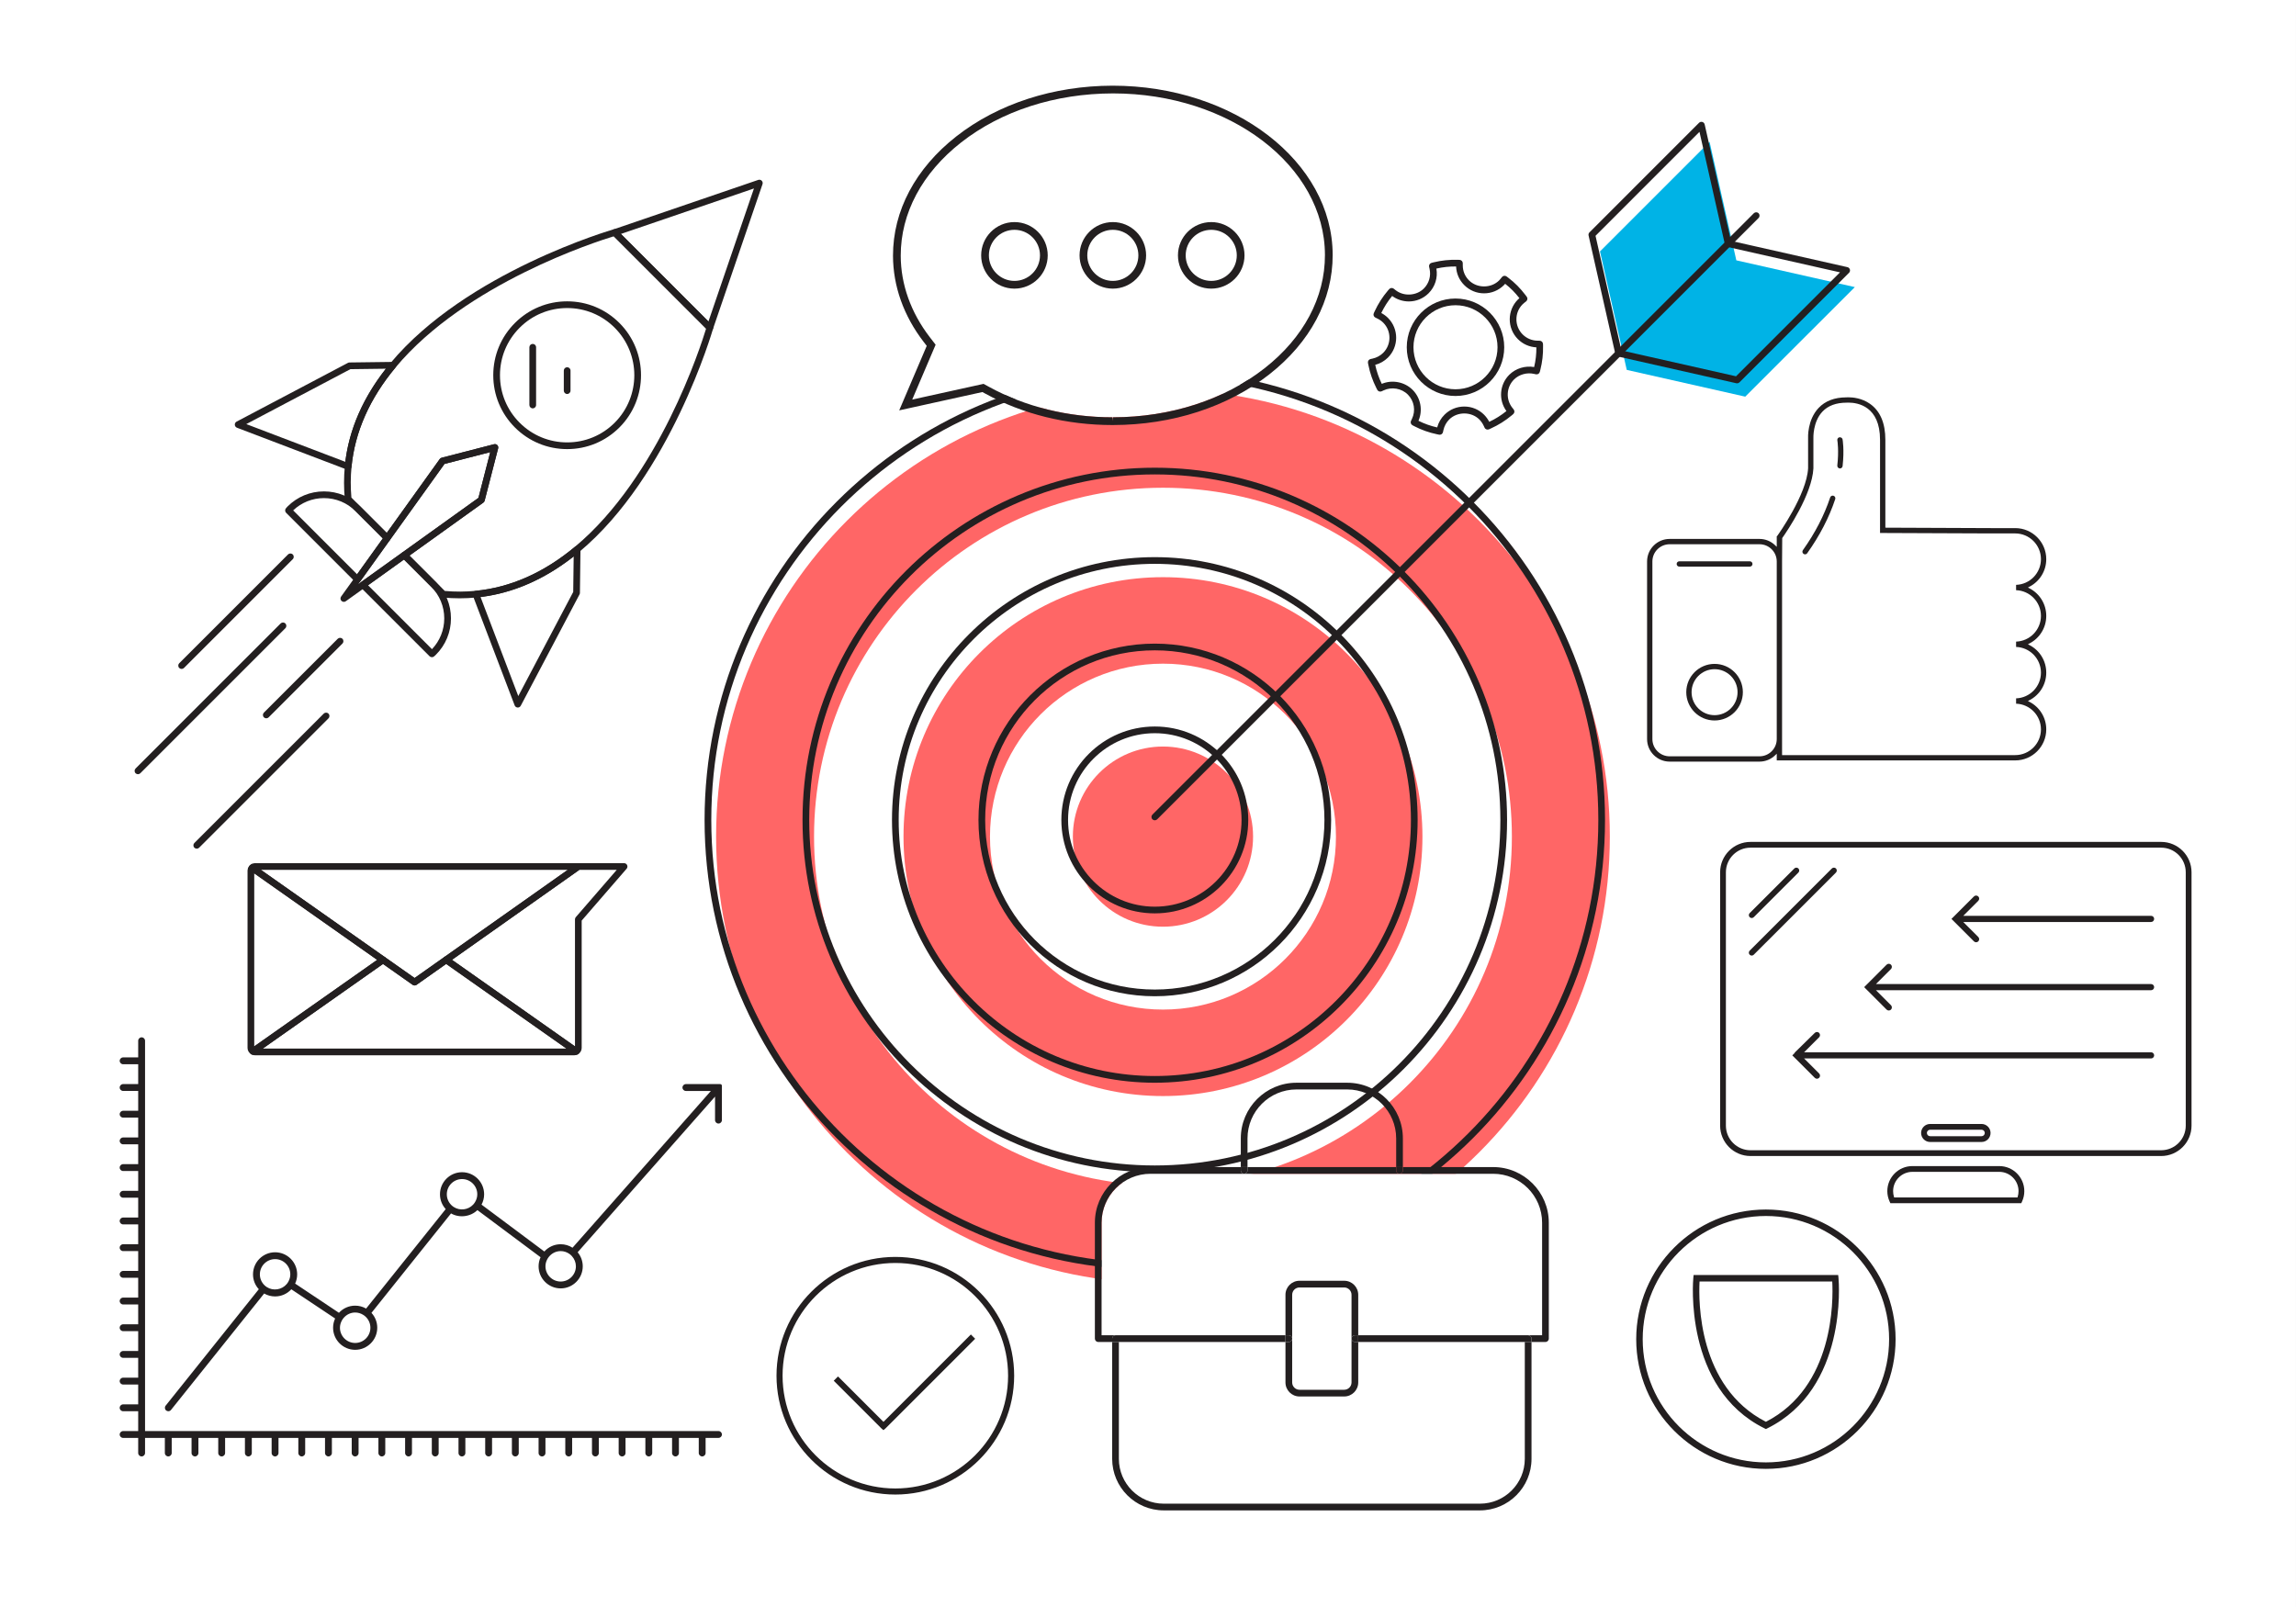 <?xml version="1.0" encoding="utf-8"?>
<!-- Generator: Adobe Illustrator 16.0.0, SVG Export Plug-In . SVG Version: 6.00 Build 0)  -->
<!DOCTYPE svg PUBLIC "-//W3C//DTD SVG 1.1//EN" "http://www.w3.org/Graphics/SVG/1.1/DTD/svg11.dtd">
<svg version="1.1" id="Layer_1" xmlns="http://www.w3.org/2000/svg" xmlns:xlink="http://www.w3.org/1999/xlink" x="0px" y="0px"
	 width="1400px" height="980px" viewBox="0 0 1400 980" enable-background="new 0 0 1400 980" xml:space="preserve">
<rect x="0" y="0" width="1400" height="980" fill="#808080" stroke="none"/>
<g>
	<g>
		<rect fill="#FFFFFF" width="1399.988" height="980"/>
	</g>
</g>
<g>
	<path fill="#FF6666" d="M981.605,510.192c0,150.491-121.989,272.484-272.48,272.484c-150.483,0-272.481-121.993-272.481-272.484
		c0-150.485,121.998-272.479,272.481-272.479C859.616,237.714,981.605,359.707,981.605,510.192z"/>
	<path fill="#231F20" d="M704.148,774.549c-151.375,0-274.526-123.151-274.526-274.525c0-151.375,123.151-274.526,274.526-274.526
		c151.374,0,274.525,123.151,274.525,274.526C978.674,651.397,855.522,774.549,704.148,774.549z M704.148,229.587
		c-149.118,0-270.436,121.316-270.436,270.436c0,149.117,121.318,270.436,270.436,270.436
		c149.117,0,270.436-121.318,270.436-270.436C974.584,350.904,853.266,229.587,704.148,229.587z"/>
</g>
<g>
	<path fill="#FFFFFF" d="M921.881,510.192c0,117.508-95.252,212.761-212.756,212.761c-117.5,0-212.756-95.253-212.756-212.761
		c0-117.498,95.256-212.754,212.756-212.754C826.629,297.438,921.881,392.694,921.881,510.192z"/>
	<path fill="#231F20" d="M704.148,714.828c-118.443,0-214.801-96.362-214.801-214.805s96.358-214.801,214.801-214.801
		c118.442,0,214.801,96.359,214.801,214.801S822.591,714.828,704.148,714.828z M704.148,289.312
		c-116.186,0-210.711,94.525-210.711,210.711c0,116.189,94.525,210.715,210.711,210.715c116.186,0,210.711-94.525,210.711-210.715
		C914.859,383.837,820.334,289.312,704.148,289.312z"/>
</g>
<g>
	<path fill="#FF6666" d="M867.341,510.192c0,87.384-70.832,158.22-158.216,158.22c-87.376,0-158.208-70.836-158.208-158.22
		c0-87.376,70.832-158.214,158.208-158.214C796.509,351.978,867.341,422.816,867.341,510.192z"/>
	<path fill="#231F20" d="M704.148,660.284c-88.363,0-160.253-71.895-160.253-160.261c0-88.367,71.891-160.261,160.253-160.261
		c88.366,0,160.261,71.895,160.261,160.261C864.409,588.39,792.515,660.284,704.148,660.284z M704.148,343.852
		c-86.11,0-156.164,70.058-156.164,156.171c0,86.113,70.054,156.171,156.164,156.171c86.113,0,156.171-70.058,156.171-156.171
		C860.319,413.91,790.262,343.852,704.148,343.852z"/>
</g>
<g>
	<path fill="#FFFFFF" d="M814.606,510.192c0,58.255-47.227,105.478-105.481,105.478c-58.251,0-105.474-47.223-105.474-105.478
		c0-58.25,47.223-105.469,105.474-105.469C767.38,404.723,814.606,451.942,814.606,510.192z"/>
	<path fill="#231F20" d="M704.148,607.546c-59.285,0-107.519-48.233-107.519-107.522c0-59.285,48.233-107.519,107.519-107.519
		c59.289,0,107.526,48.233,107.526,107.519C811.675,559.313,763.438,607.546,704.148,607.546z M704.148,396.595
		c-57.033,0-103.429,46.4-103.429,103.429c0,57.032,46.396,103.433,103.429,103.433c57.036,0,103.437-46.4,103.437-103.433
		C807.585,442.995,761.185,396.595,704.148,396.595z"/>
</g>
<g>
	<path fill="#FF6666" d="M764.068,510.192c0,30.344-24.604,54.939-54.943,54.939c-30.335,0-54.936-24.596-54.936-54.939
		c0-30.335,24.6-54.932,54.936-54.932C739.465,455.261,764.068,479.857,764.068,510.192z"/>
	<path fill="#231F20" d="M704.148,557.004c-31.418,0-56.981-25.563-56.981-56.98s25.563-56.98,56.981-56.98
		c31.422,0,56.988,25.563,56.988,56.98S735.57,557.004,704.148,557.004z M704.148,447.133c-29.166,0-52.891,23.725-52.891,52.891
		c0,29.165,23.725,52.891,52.891,52.891c29.169,0,52.898-23.726,52.898-52.891C757.047,470.858,733.317,447.133,704.148,447.133z"/>
</g>
<g>
	<polygon fill="#00B3E6" points="1042.421,86.507 975.61,153.323 991.927,225.573 1064.177,241.89 1130.995,175.078 
		1058.736,158.759 	"/>
	<path fill="#231F20" d="M1059.2,233.764c-0.152,0-0.3-0.016-0.452-0.05l-72.25-16.316c-0.767-0.174-1.369-0.775-1.541-1.544
		l-16.316-72.25c-0.156-0.685,0.052-1.402,0.547-1.897l66.811-66.816c0.527-0.529,1.298-0.729,2.013-0.519
		c0.72,0.208,1.263,0.787,1.426,1.514l16.033,70.994l71,16.032c0.727,0.164,1.306,0.711,1.514,1.426
		c0.207,0.717,0.008,1.488-0.52,2.015l-66.818,66.813C1060.259,233.552,1059.735,233.764,1059.2,233.764z M988.659,213.693
		l69.894,15.783l63.396-63.391l-68.64-15.501c-0.767-0.174-1.37-0.775-1.542-1.544l-15.501-68.633l-63.387,63.395L988.659,213.693z"
		/>
</g>
<g>
	<path fill="#231F20" d="M704.148,500.247c-0.523,0-1.047-0.2-1.446-0.6c-0.799-0.799-0.799-2.093,0-2.892l366.703-366.707
		c0.799-0.799,2.093-0.799,2.892,0s0.799,2.093,0,2.892L705.594,499.647C705.194,500.047,704.672,500.247,704.148,500.247z"/>
</g>
<g>
	<g>
		<g>
			<path fill="#231F20" d="M1045.472,439.368c-9.518,0-17.259-7.741-17.259-17.255c0-9.514,7.741-17.254,17.259-17.254
				c9.511,0,17.251,7.741,17.251,17.254C1062.723,431.627,1054.982,439.368,1045.472,439.368z M1045.472,408.094
				c-7.729,0-14.019,6.287-14.019,14.019c0,7.733,6.29,14.02,14.019,14.02c7.729,0,14.016-6.287,14.016-14.02
				C1059.487,414.381,1053.201,408.094,1045.472,408.094z"/>
		</g>
	</g>
	<g>
		<g>
			<path fill="#231F20" d="M1023.972,345.546c-0.895,0-1.622-0.727-1.622-1.62c0-0.895,0.728-1.622,1.622-1.622h42.997
				c0.895,0,1.625,0.727,1.625,1.622c0,0.893-0.73,1.62-1.625,1.62H1023.972z"/>
		</g>
	</g>
	<g>
		<g>
			<path fill="#231F20" d="M1018.076,464.459c-7.589,0-13.76-6.171-13.76-13.756V342.412c0-7.585,6.171-13.756,13.76-13.756h54.788
				c3.603,0,7.014,1.402,9.613,3.944l0.903,0.885v-6.427l0.312-0.253c0.742-1.033,17.985-25.273,18.808-41.27l-0.004-18.164
				c-0.027-0.485-0.559-11.231,6.407-18.595c4.018-4.256,9.678-6.426,16.815-6.45c0.235-0.014,0.679-0.044,1.317-0.044
				c2.796,0,8.221,0.513,13.138,3.94c6.258,4.36,9.434,11.769,9.434,22.024v53.547l64.405,0.264h14.782
				c10.434,0,18.925,8.492,18.925,18.928c0,7.105-3.938,13.554-10.277,16.827l-0.914,0.474l0.914,0.473
				c6.339,3.269,10.277,9.718,10.277,16.828c0,7.111-3.938,13.564-10.277,16.835l-0.914,0.474l0.914,0.473
				c6.339,3.271,10.277,9.724,10.277,16.833c0,7.105-3.938,13.556-10.277,16.827l-0.914,0.475l0.914,0.472
				c6.339,3.267,10.277,9.718,10.277,16.831c0,10.429-8.491,18.917-18.925,18.917h-145.414v-4.09l-0.903,0.883
				c-2.596,2.544-6.011,3.942-9.613,3.942H1018.076z M1018.076,331.897c-5.8,0-10.521,4.717-10.521,10.515v108.292
				c0,5.799,4.721,10.517,10.521,10.517h54.788c5.799,0,10.517-4.717,10.517-10.517V342.412c0-5.797-4.718-10.515-10.517-10.515
				H1018.076z M1127.036,245.522c-0.627,0-1.01,0.032-1.058,0.036c-6.403,0.008-11.292,1.83-14.703,5.424
				c-5.971,6.291-5.552,16.22-5.544,16.316l0.004,18.319c-0.818,15.944-15.984,38.218-19.016,42.521l-0.096,14.273v118.077h142.171
				c8.647,0,15.686-7.038,15.686-15.681c0-8.476-6.75-15.397-15.154-15.681v-3.251c8.404-0.28,15.154-7.206,15.154-15.673
				c0-8.474-6.75-15.399-15.154-15.681v-3.251c8.404-0.281,15.154-7.209,15.154-15.683c0-8.47-6.75-15.394-15.154-15.675v-3.255
				c8.404-0.281,15.154-7.203,15.154-15.671c0-8.651-7.038-15.689-15.686-15.689h-14.786l-67.641-0.276v-56.774
				C1146.368,247.737,1132.848,245.522,1127.036,245.522z"/>
		</g>
	</g>
	<g>
		<g>
			<path fill="#231F20" d="M1100.639,338.059c-0.339,0-0.658-0.104-0.93-0.299c-0.359-0.254-0.592-0.627-0.663-1.057
				c-0.072-0.423,0.027-0.851,0.275-1.2c7.413-10.399,13.009-21.213,16.64-32.143c0.228-0.661,0.847-1.106,1.541-1.106
				c0.172,0,0.348,0.028,0.516,0.082c0.843,0.282,1.298,1.2,1.019,2.047c-3.73,11.228-9.478,22.33-17.079,32.994
				C1101.653,337.805,1101.162,338.059,1100.639,338.059z"/>
		</g>
	</g>
	<g>
		<g>
			<path fill="#231F20" d="M1121.756,285.664c-0.895-0.1-1.537-0.903-1.445-1.79c1.002-8.971,0.128-14.692,0.023-15.313
				c-0.084-0.449,0.008-0.879,0.252-1.232c0.248-0.355,0.619-0.595,1.047-0.673c0.027,0,0.056-0.002,0.079-0.002
				c1.026,0,1.658,0.551,1.802,1.3c0.012,0.06,1.139,6.211,0.023,16.278c-0.092,0.821-0.786,1.442-1.609,1.442L1121.756,285.664z"/>
		</g>
	</g>
</g>
<g>
	<g>
		<path fill="#231F20" d="M438.102,873.731H87.424V634.698c0-0.592-0.475-1.07-1.066-1.07s-1.07,0.479-1.07,1.07v11.167H75.078
			c-0.591,0-1.071,0.479-1.071,1.066c0,0.592,0.479,1.066,1.071,1.066h10.209v14.14H75.078c-0.591,0-1.071,0.479-1.071,1.07
			s0.479,1.066,1.071,1.066h10.209v14.144H75.078c-0.591,0-1.071,0.479-1.071,1.066s0.479,1.066,1.071,1.066h10.209v14.144H75.078
			c-0.591,0-1.071,0.475-1.071,1.066c0,0.591,0.479,1.07,1.071,1.07h10.209v14.135H75.078c-0.591,0-1.071,0.479-1.071,1.066
			c0,0.592,0.479,1.071,1.071,1.071h10.209v14.143H75.078c-0.591,0-1.071,0.476-1.071,1.066c0,0.592,0.479,1.07,1.071,1.07h10.209
			v14.14H75.078c-0.591,0-1.071,0.476-1.071,1.07c0,0.587,0.479,1.063,1.071,1.063h10.209v14.14H75.078
			c-0.591,0-1.071,0.479-1.071,1.07c0,0.591,0.479,1.07,1.071,1.07h10.209v14.14H75.078c-0.591,0-1.071,0.471-1.071,1.063
			c0,0.591,0.479,1.07,1.071,1.07h10.209v14.143H75.078c-0.591,0-1.071,0.476-1.071,1.066c0,0.592,0.479,1.071,1.071,1.071h10.209
			v14.139H75.078c-0.591,0-1.071,0.476-1.071,1.07c0,0.588,0.479,1.063,1.071,1.063h10.209v14.147H75.078
			c-0.591,0-1.071,0.476-1.071,1.063c0,0.591,0.479,1.07,1.071,1.07h10.209v14.14H75.078c-0.591,0-1.071,0.479-1.071,1.07
			c0,0.587,0.479,1.063,1.071,1.063h10.209v14.143H75.078c-0.591,0-1.071,0.476-1.071,1.066c0,0.592,0.479,1.071,1.071,1.071h10.209
			v14.139H75.078c-0.591,0-1.071,0.479-1.071,1.07c0,0.592,0.479,1.066,1.071,1.066h10.209v10.214c0,0.591,0.479,1.066,1.07,1.066
			s1.066-0.476,1.066-1.066v-10.214h14.139v10.214c0,0.591,0.476,1.066,1.066,1.066c0.591,0,1.071-0.476,1.071-1.066v-10.214h14.143
			v10.214c0,0.591,0.476,1.066,1.066,1.066c0.591,0,1.07-0.476,1.07-1.066v-10.214h14.135v10.214c0,0.591,0.479,1.066,1.067,1.066
			c0.599,0,1.07-0.476,1.07-1.066v-10.214h14.139v10.214c0,0.591,0.479,1.066,1.07,1.066c0.591,0,1.071-0.476,1.071-1.066v-10.214
			h14.135v10.214c0,0.591,0.479,1.066,1.074,1.066c0.583,0,1.066-0.476,1.066-1.066v-10.214h14.139v10.214
			c0,0.591,0.479,1.066,1.066,1.066c0.591,0,1.066-0.476,1.066-1.066v-10.214h14.14v10.214c0,0.591,0.479,1.066,1.074,1.066
			c0.587,0,1.066-0.476,1.066-1.066v-10.214h14.135v10.214c0,0.591,0.479,1.066,1.071,1.066c0.591,0,1.066-0.476,1.066-1.066
			v-10.214h14.143v10.214c0,0.591,0.475,1.066,1.066,1.066c0.595,0,1.07-0.476,1.07-1.066v-10.214h14.14v10.214
			c0,0.591,0.475,1.066,1.07,1.066c0.587,0,1.066-0.476,1.066-1.066v-10.214h14.139v10.214c0,0.591,0.476,1.066,1.066,1.066
			c0.595,0,1.066-0.476,1.066-1.066v-10.214h14.147v10.214c0,0.591,0.471,1.066,1.063,1.066c0.591,0,1.07-0.476,1.07-1.066v-10.214
			h14.139v10.214c0,0.591,0.472,1.066,1.07,1.066c0.591,0,1.067-0.476,1.067-1.066v-10.214h14.139v10.214
			c0,0.591,0.475,1.066,1.066,1.066c0.595,0,1.07-0.476,1.07-1.066v-10.214h14.139v10.214c0,0.591,0.479,1.066,1.066,1.066
			c0.595,0,1.075-0.476,1.075-1.066v-10.214h14.139v10.214c0,0.591,0.479,1.066,1.063,1.066c0.591,0,1.07-0.476,1.07-1.066v-10.214
			h14.139v10.214c0,0.591,0.476,1.066,1.071,1.066c0.591,0,1.066-0.476,1.066-1.066v-10.214h14.139v10.214
			c0,0.591,0.479,1.066,1.066,1.066c0.591,0,1.07-0.476,1.07-1.066v-10.214h14.144v10.214c0,0.591,0.479,1.066,1.066,1.066
			c0.587,0,1.07-0.476,1.07-1.066v-10.214h14.139v10.214c0,0.591,0.476,1.066,1.066,1.066c0.587,0,1.066-0.476,1.066-1.066v-10.214
			h14.144v10.214c0,0.591,0.475,1.066,1.066,1.066s1.063-0.476,1.063-1.066v-10.214h8.879c0.591,0,1.066-0.475,1.066-1.066
			C439.168,874.211,438.693,873.731,438.102,873.731z"/>
		<path fill="#231F20" d="M428.161,888.171c-1.15,0-2.089-0.938-2.089-2.089v-9.191h-12.098v9.191c0,1.15-0.939,2.089-2.089,2.089
			c-1.15,0-2.089-0.938-2.089-2.089v-9.191h-12.094v9.191c0,1.15-0.938,2.089-2.093,2.089c-1.15,0-2.089-0.938-2.089-2.089v-9.191
			h-12.099v9.191c0,1.15-0.938,2.089-2.093,2.089c-1.15,0-2.089-0.938-2.089-2.089v-9.191h-12.094v9.191
			c0,1.15-0.938,2.089-2.089,2.089c-1.154,0-2.093-0.938-2.093-2.089v-9.191h-12.094v9.191c0,1.15-0.938,2.089-2.093,2.089
			c-1.15,0-2.085-0.938-2.085-2.089v-9.191h-12.094v9.191c0,1.15-0.943,2.089-2.097,2.089c-1.15,0-2.089-0.938-2.089-2.089v-9.191
			h-12.094v9.191c0,1.15-0.938,2.089-2.093,2.089c-1.15,0-2.089-0.938-2.089-2.089v-9.191h-12.094v9.191
			c0,1.15-0.939,2.089-2.089,2.089c-1.154,0-2.093-0.938-2.093-2.089v-9.191h-12.094v9.191c0,1.15-0.938,2.089-2.093,2.089
			c-1.15,0-2.085-0.938-2.085-2.089v-9.191h-12.103v9.191c0,1.15-0.938,2.089-2.089,2.089s-2.089-0.938-2.089-2.089v-9.191h-12.094
			v9.191c0,1.15-0.938,2.089-2.089,2.089c-1.154,0-2.093-0.938-2.093-2.089v-9.191h-12.095v9.191c0,1.15-0.938,2.089-2.093,2.089
			c-1.15,0-2.089-0.938-2.089-2.089v-9.191h-12.098v9.191c0,1.15-0.939,2.089-2.089,2.089c-1.155,0-2.093-0.938-2.093-2.089v-9.191
			h-12.09v9.191c0,1.15-0.938,2.089-2.089,2.089c-1.154,0-2.097-0.938-2.097-2.089v-9.191h-12.094v9.191
			c0,1.15-0.939,2.089-2.089,2.089c-1.15,0-2.089-0.938-2.089-2.089v-9.191h-12.094v9.191c0,1.15-0.938,2.089-2.089,2.089
			c-1.154,0-2.097-0.938-2.097-2.089v-9.191h-12.09v9.191c0,1.15-0.939,2.089-2.093,2.089s-2.093-0.938-2.093-2.089v-9.191h-12.094
			v9.191c0,1.15-0.938,2.089-2.093,2.089c-1.15,0-2.089-0.938-2.089-2.089v-9.191h-12.09v9.191c0,1.15-0.939,2.089-2.093,2.089
			c-1.15,0-2.089-0.938-2.089-2.089v-9.191h-12.098v9.191c0,1.15-0.939,2.089-2.093,2.089c-1.15,0-2.089-0.938-2.089-2.089v-9.191
			H88.446v9.191c0,1.15-0.938,2.089-2.089,2.089c-1.154,0-2.093-0.938-2.093-2.089v-9.191h-9.187c-1.154,0-2.093-0.938-2.093-2.089
			c0-1.154,0.939-2.093,2.093-2.093h9.187v-12.094h-9.187c-1.154,0-2.093-0.939-2.093-2.094c0-1.149,0.939-2.089,2.093-2.089h9.187
			v-12.098h-9.187c-1.154,0-2.093-0.935-2.093-2.085c0-1.154,0.939-2.093,2.093-2.093h9.187v-12.095h-9.187
			c-1.154,0-2.093-0.938-2.093-2.093c0-1.15,0.939-2.085,2.093-2.085h9.187v-12.103h-9.187c-1.154,0-2.093-0.935-2.093-2.085
			c0-1.158,0.939-2.093,2.093-2.093h9.187v-12.094h-9.187c-1.154,0-2.093-0.939-2.093-2.094c0-1.149,0.939-2.089,2.093-2.089h9.187
			V779.23h-9.187c-1.154,0-2.093-0.935-2.093-2.093c0-1.15,0.939-2.085,2.093-2.085h9.187v-12.095h-9.187
			c-1.154,0-2.093-0.942-2.093-2.093c0-1.154,0.939-2.093,2.093-2.093h9.187v-12.095h-9.187c-1.154,0-2.093-0.935-2.093-2.085
			c0-1.158,0.939-2.093,2.093-2.093h9.187v-12.095h-9.187c-1.154,0-2.093-0.942-2.093-2.093s0.939-2.089,2.093-2.089h9.187v-12.098
			h-9.187c-1.154,0-2.093-0.939-2.093-2.094c0-1.149,0.939-2.089,2.093-2.089h9.187v-12.09h-9.187c-1.154,0-2.093-0.938-2.093-2.093
			c0-1.15,0.939-2.089,2.093-2.089h9.187v-12.099h-9.187c-1.154,0-2.093-0.935-2.093-2.089s0.939-2.089,2.093-2.089h9.187v-12.099
			h-9.187c-1.154,0-2.093-0.938-2.093-2.089c0-1.154,0.939-2.093,2.093-2.093h9.187v-12.094h-9.187c-1.154,0-2.093-0.936-2.093-2.09
			s0.939-2.089,2.093-2.089h9.187v-10.145c0-1.15,0.938-2.093,2.093-2.093c1.15,0,2.089,0.942,2.089,2.093v238.011h349.656
			c1.15,0,2.089,0.938,2.089,2.093c0,1.15-0.938,2.089-2.089,2.089h-7.856v9.191C430.246,887.232,429.311,888.171,428.161,888.171z
			 M412.951,874.846h14.144c0.563,0,1.022,0.46,1.022,1.022l0.044,10.258c0.028,0,0.04-0.024,0.04-0.044v-10.214
			c0-0.563,0.459-1.022,1.022-1.022h8.879l-350.678-0.092c-0.563,0-1.022-0.455-1.022-1.022V634.698l-0.092,11.167
			c0,0.563-0.459,1.022-1.022,1.022H75.078l10.209,0.088c0.563,0,1.022,0.46,1.022,1.022v14.14c0,0.567-0.459,1.022-1.022,1.022
			H75.078l10.209,0.092c0.563,0,1.022,0.459,1.022,1.022v14.144c0,0.563-0.459,1.022-1.022,1.022H75.078l10.209,0.088
			c0.563,0,1.022,0.455,1.022,1.022v14.144c0,0.563-0.459,1.022-1.022,1.022H75.078l10.209,0.092c0.563,0,1.022,0.455,1.022,1.022
			v14.135c0,0.563-0.459,1.022-1.022,1.022H75.078l10.209,0.092c0.563,0,1.022,0.456,1.022,1.023v14.143
			c0,0.563-0.459,1.022-1.022,1.022H75.078l10.209,0.092c0.563,0,1.022,0.456,1.022,1.022v14.14c0,0.563-0.459,1.022-1.022,1.022
			H75.078l10.209,0.088c0.563,0,1.022,0.455,1.022,1.022v14.14c0,0.566-0.459,1.022-1.022,1.022H75.078l10.209,0.096
			c0.563,0,1.022,0.455,1.022,1.022v14.14c0,0.563-0.459,1.022-1.022,1.022H75.078l10.209,0.088c0.563,0,1.022,0.459,1.022,1.022
			v14.143c0,0.563-0.459,1.022-1.022,1.022H75.078l10.209,0.092c0.563,0,1.022,0.456,1.022,1.023v14.139
			c0,0.563-0.459,1.022-1.022,1.022H75.078l10.209,0.088c0.563,0,1.022,0.46,1.022,1.022v14.147c0,0.563-0.459,1.022-1.022,1.022
			H75.078l10.209,0.088c0.563,0,1.022,0.455,1.022,1.022v14.14c0,0.566-0.459,1.022-1.022,1.022H75.078l10.209,0.088
			c0.563,0,1.022,0.459,1.022,1.022v14.143c0,0.563-0.459,1.023-1.022,1.023H75.078l10.209,0.092c0.563,0,1.022,0.455,1.022,1.022
			v14.139c0,0.567-0.459,1.022-1.022,1.022H75.078l10.209,0.092c0.563,0,1.022,0.46,1.022,1.022v10.214l0.092-10.214
			c0-0.563,0.459-1.022,1.022-1.022h14.139c0.563,0,1.022,0.46,1.022,1.022v10.214l0.092-10.214c0-0.563,0.459-1.022,1.022-1.022
			h14.143c0.563,0,1.022,0.46,1.022,1.022v10.214l0.092-10.214c0-0.563,0.459-1.022,1.022-1.022h14.135
			c0.563,0,1.023,0.46,1.023,1.022v10.214l0.092-10.214c0-0.563,0.459-1.022,1.022-1.022h14.139c0.563,0,1.022,0.46,1.022,1.022
			v10.214l0.096-10.214c0-0.563,0.459-1.022,1.023-1.022h14.135c0.563,0,1.022,0.46,1.022,1.022v10.214l0.096-10.214
			c0-0.563,0.459-1.022,1.022-1.022h14.139c0.563,0,1.022,0.46,1.022,1.022v10.214l0.088-10.214c0-0.563,0.459-1.022,1.022-1.022
			h14.14c0.563,0,1.022,0.46,1.022,1.022v10.214l0.096-10.214c0-0.563,0.459-1.022,1.022-1.022h14.135
			c0.563,0,1.022,0.46,1.022,1.022v10.214l0.092-10.214c0-0.563,0.459-1.022,1.023-1.022h14.143c0.563,0,1.022,0.46,1.022,1.022
			v10.214l0.092-10.214c0-0.563,0.459-1.022,1.022-1.022h14.14c0.563,0,1.022,0.46,1.022,1.022v10.214l0.092-10.214
			c0-0.563,0.459-1.022,1.022-1.022h14.139c0.563,0,1.022,0.46,1.022,1.022v10.214l0.088-10.214c0-0.563,0.459-1.022,1.022-1.022
			h14.147c0.563,0,1.022,0.46,1.022,1.022v10.214l0.088-10.214c0-0.563,0.459-1.022,1.022-1.022h14.139
			c0.563,0,1.022,0.46,1.022,1.022v10.214l0.092-10.214c0-0.563,0.459-1.022,1.023-1.022h14.139c0.563,0,1.022,0.46,1.022,1.022
			v10.214l0.092-10.214c0-0.563,0.459-1.022,1.022-1.022h14.139c0.563,0,1.022,0.46,1.022,1.022v10.214l0.096-10.214
			c0-0.563,0.459-1.022,1.022-1.022h14.139c0.563,0,1.022,0.46,1.022,1.022v10.214l0.088-10.214c0-0.563,0.459-1.022,1.022-1.022
			h14.139c0.563,0,1.023,0.46,1.023,1.022v10.214l0.092-10.214c0-0.563,0.459-1.022,1.022-1.022h14.139
			c0.563,0,1.022,0.46,1.022,1.022v10.214l0.092-10.214c0-0.563,0.459-1.022,1.022-1.022h14.144c0.563,0,1.022,0.46,1.022,1.022
			v10.214l0.092-10.214c0-0.563,0.459-1.022,1.022-1.022h14.139c0.563,0,1.022,0.46,1.022,1.022v10.214l0.088-10.214
			C411.928,875.306,412.388,874.846,412.951,874.846z"/>
	</g>
	<g>
		<path fill="#231F20" d="M418.231,662.138c-0.591,0-1.066,0.479-1.066,1.07s0.476,1.066,1.066,1.066h17.502l-86.465,97.98
			c-2.069-1.542-4.625-2.46-7.389-2.46c-3.986,0-7.525,1.889-9.806,4.809l-39.793-29.708c1.198-1.913,1.901-4.162,1.901-6.583
			c0-6.861-5.584-12.441-12.446-12.441c-6.854,0-12.434,5.58-12.434,12.441c0,3.523,1.478,6.698,3.834,8.963l-49.667,62.077
			c-1.973-1.326-4.346-2.101-6.902-2.101c-3.922,0-7.429,1.837-9.714,4.685l-28.211-18.808c0.979-1.782,1.538-3.818,1.538-5.991
			c0-6.858-5.58-12.438-12.438-12.438c-6.862,0-12.446,5.58-12.446,12.438c0,3.542,1.498,6.733,3.875,9.002l-57.372,71.716
			c-0.368,0.459-0.295,1.134,0.168,1.505c0.191,0.152,0.427,0.232,0.663,0.232c0.316,0,0.627-0.14,0.835-0.399l57.376-71.711
			c1.973,1.326,4.346,2.101,6.902,2.101c3.918,0,7.425-1.833,9.706-4.686l28.215,18.809c-0.975,1.781-1.542,3.818-1.542,5.991
			c0,6.858,5.583,12.438,12.446,12.438c6.862,0,12.441-5.58,12.441-12.438c0-3.543-1.494-6.734-3.874-9.003l49.651-62.068
			c1.993,1.342,4.386,2.129,6.95,2.129c3.678,0,6.981-1.61,9.254-4.158l39.914,29.788c-0.935,1.75-1.47,3.738-1.47,5.855
			c0,6.858,5.58,12.438,12.446,12.438c6.854,0,12.438-5.579,12.438-12.438c0-3.323-1.318-6.343-3.447-8.571l86.158-97.641v17.047
			c0,0.591,0.483,1.07,1.074,1.07s1.066-0.479,1.066-1.07v-20.938H418.231z M176.821,781.914c-0.339,0.631-0.731,1.223-1.186,1.773
			c-1.894,2.276-4.713,3.759-7.893,3.759c-2.053,0-3.954-0.619-5.56-1.653c-0.603-0.388-1.166-0.823-1.673-1.322
			c-1.889-1.869-3.08-4.466-3.08-7.333c0-5.68,4.625-10.306,10.313-10.306c5.68,0,10.297,4.626,10.297,10.306
			C178.039,778.871,177.576,780.477,176.821,781.914z M226.872,809.697c0,5.68-4.625,10.305-10.305,10.305
			c-5.68,0-10.305-4.625-10.305-10.305c0-1.733,0.467-3.339,1.226-4.772c0.332-0.636,0.731-1.227,1.187-1.777
			c1.889-2.277,4.705-3.763,7.893-3.763c2.049,0,3.95,0.623,5.556,1.653c0.599,0.392,1.17,0.827,1.669,1.33
			C225.689,804.233,226.872,806.83,226.872,809.697z M290.538,733.601c-0.367,0.611-0.791,1.187-1.278,1.71
			c-1.885,2.021-4.545,3.307-7.525,3.307c-2.065,0-3.986-0.623-5.6-1.677c-0.599-0.392-1.162-0.831-1.666-1.334
			c-1.873-1.865-3.04-4.446-3.04-7.294c0-5.68,4.625-10.305,10.305-10.305c5.688,0,10.313,4.625,10.313,10.305
			C292.048,730.254,291.477,732.047,290.538,733.601z M352.18,772.24c0,5.68-4.621,10.305-10.301,10.305
			c-5.688,0-10.305-4.625-10.305-10.305c0-1.638,0.407-3.159,1.09-4.537c0.319-0.644,0.703-1.242,1.15-1.806
			c1.885-2.396,4.781-3.962,8.064-3.962c2.225,0,4.278,0.723,5.967,1.934c0.579,0.415,1.106,0.895,1.59,1.422
			C351.125,767.128,352.18,769.557,352.18,772.24z"/>
		<path fill="#231F20" d="M102.629,860.615c-0.479,0-0.942-0.168-1.306-0.464c-0.895-0.711-1.042-2.028-0.324-2.932l56.809-71.008
			c-2.289-2.496-3.535-5.68-3.535-9.074c0-7.422,6.043-13.461,13.468-13.461c7.421,0,13.46,6.039,13.46,13.461
			c0,1.948-0.428,3.882-1.238,5.64l26.705,17.806c2.552-2.78,6.111-4.354,9.898-4.354c2.356,0,4.645,0.611,6.67,1.773l48.537-60.659
			c-2.261-2.488-3.495-5.66-3.495-9.031c0-7.425,6.035-13.464,13.457-13.464c7.425,0,13.468,6.039,13.468,13.464
			c0,2.197-0.543,4.362-1.582,6.311l38.292,28.583c2.56-2.828,6.139-4.434,9.965-4.434c2.581,0,5.057,0.73,7.226,2.125
			l84.364-95.601h-15.238c-1.15,0-2.089-0.938-2.089-2.089c0-1.154,0.939-2.093,2.089-2.093h20.938c0.563,0,1.022,0.455,1.022,1.022
			v20.938c0,1.15-0.938,2.093-2.089,2.093c-1.154,0-2.097-0.942-2.097-2.093v-14.339l-83.769,94.929
			c2.009,2.416,3.104,5.428,3.104,8.575c0,7.421-6.039,13.461-13.46,13.461c-7.425,0-13.468-6.04-13.468-13.461
			c0-1.905,0.412-3.803,1.198-5.544l-38.507-28.737c-4.19,4.086-11.008,4.948-16.084,2.017L226.5,800.623
			c2.285,2.492,3.531,5.68,3.531,9.074c0,7.422-6.039,13.461-13.464,13.461c-7.425,0-13.468-6.039-13.468-13.461
			c0-1.937,0.427-3.866,1.246-5.64l-26.709-17.806c-2.552,2.78-6.107,4.354-9.894,4.354c-2.353,0-4.641-0.611-6.67-1.773l-56.809,71
			C103.868,860.327,103.272,860.615,102.629,860.615z M167.742,765.722c-6.299,0-11.423,5.121-11.423,11.416
			c0,3.139,1.262,6.074,3.559,8.268c0.383,0.363,0.423,0.963,0.092,1.374l-57.372,71.715l0.032,0.076c0.004,0,0.024,0,0.036-0.017
			l57.376-71.711c0.328-0.415,0.931-0.507,1.366-0.207c1.881,1.262,4.074,1.925,6.334,1.925c3.475,0,6.722-1.565,8.907-4.302
			c0.328-0.419,0.931-0.507,1.366-0.212l28.215,18.813c0.439,0.292,0.583,0.875,0.332,1.342c-0.943,1.714-1.418,3.563-1.418,5.496
			c0,6.295,5.125,11.416,11.423,11.416c6.294,0,11.419-5.121,11.419-11.416c0-3.139-1.262-6.079-3.559-8.268
			c-0.383-0.363-0.423-0.963-0.092-1.374l49.651-62.069c0.332-0.415,0.931-0.503,1.37-0.207c4.589,3.091,11.18,2.269,14.87-1.861
			c0.352-0.399,0.947-0.46,1.374-0.136l39.914,29.788c0.408,0.3,0.527,0.854,0.292,1.298c-0.883,1.649-1.35,3.507-1.35,5.372
			c0,6.295,5.125,11.415,11.423,11.415c6.295,0,11.416-5.12,11.416-11.415c0-2.932-1.123-5.728-3.164-7.868
			c-0.367-0.384-0.379-0.982-0.028-1.382l86.158-97.637c0.28-0.32,0.723-0.428,1.13-0.28c0.396,0.148,0.659,0.531,0.659,0.955
			v17.047l0.092-19.915h-19.911l17.502,0.092c0.403,0,0.767,0.236,0.931,0.604c0.168,0.367,0.104,0.795-0.164,1.094l-86.465,97.984
			c-0.348,0.396-0.951,0.46-1.378,0.145c-1.985-1.479-4.33-2.261-6.778-2.261c-3.527,0-6.806,1.609-8.999,4.413
			c-0.344,0.439-0.971,0.531-1.418,0.188l-39.794-29.7c-0.427-0.319-0.539-0.91-0.255-1.366c1.142-1.821,1.745-3.914,1.745-6.039
			c0-6.295-5.124-11.419-11.423-11.419c-6.291,0-11.412,5.124-11.412,11.419c0,3.124,1.25,6.048,3.519,8.229
			c0.383,0.367,0.423,0.962,0.092,1.374l-49.667,62.077c-0.332,0.415-0.927,0.503-1.37,0.207c-1.874-1.258-4.066-1.925-6.331-1.925
			c-3.475,0-6.722,1.565-8.915,4.302c-0.34,0.415-0.935,0.503-1.366,0.212l-28.21-18.813c-0.443-0.296-0.583-0.879-0.328-1.343
			c0.923-1.677,1.41-3.578,1.41-5.495C179.157,770.843,174.037,765.722,167.742,765.722z M216.567,821.025
			c-6.247,0-11.328-5.081-11.328-11.328c0-1.797,0.451-3.563,1.346-5.252c0.351-0.675,0.791-1.338,1.302-1.953
			c2.177-2.62,5.34-4.13,8.68-4.13c2.153,0,4.266,0.631,6.111,1.821c0.723,0.463,1.326,0.942,1.841,1.462
			c2.173,2.141,3.375,5.001,3.375,8.052C227.894,815.944,222.813,821.025,216.567,821.025z M216.567,800.407
			c-2.728,0-5.316,1.238-7.106,3.395c-0.419,0.504-0.779,1.039-1.066,1.594c-0.739,1.395-1.11,2.84-1.11,4.302
			c0,5.117,4.166,9.282,9.283,9.282c5.116,0,9.282-4.165,9.282-9.282c0-2.496-0.987-4.841-2.776-6.598
			c-0.416-0.424-0.907-0.815-1.506-1.198C220.054,800.927,218.324,800.407,216.567,800.407z M167.742,788.469
			c-2.157,0-4.274-0.627-6.115-1.817c-0.679-0.436-1.298-0.927-1.837-1.454c-2.181-2.16-3.383-5.024-3.383-8.06
			c0-6.247,5.084-11.328,11.335-11.328c6.243,0,11.319,5.081,11.319,11.328c0,1.801-0.451,3.566-1.334,5.252
			c-0.387,0.715-0.823,1.37-1.306,1.949C174.241,786.963,171.077,788.469,167.742,788.469z M167.742,767.854
			c-5.125,0-9.291,4.166-9.291,9.283c0,2.488,0.987,4.832,2.776,6.605c0.432,0.424,0.939,0.827,1.506,1.19
			c3.847,2.477,9.163,1.646,12.114-1.901c0.396-0.475,0.755-1.015,1.071-1.605c0.727-1.378,1.098-2.823,1.098-4.289
			C177.017,772.021,172.854,767.854,167.742,767.854z M341.879,783.567c-6.247,0-11.327-5.08-11.327-11.327
			c0-1.709,0.403-3.387,1.198-4.992c0.343-0.695,0.771-1.366,1.266-1.985c2.173-2.764,5.408-4.35,8.863-4.35
			c2.353,0,4.622,0.735,6.563,2.125c0.619,0.447,1.206,0.971,1.75,1.562c1.941,2.113,3.012,4.821,3.012,7.641
			C353.203,778.487,348.122,783.567,341.879,783.567z M341.879,762.958c-2.828,0-5.472,1.302-7.261,3.571
			c-0.412,0.519-0.751,1.054-1.039,1.629c-0.651,1.318-0.982,2.688-0.982,4.082c0,5.117,4.166,9.282,9.282,9.282
			c5.117,0,9.278-4.165,9.278-9.282c0-2.301-0.878-4.525-2.472-6.255c-0.451-0.495-0.935-0.927-1.438-1.286
			C345.658,763.557,343.8,762.958,341.879,762.958z M281.735,739.641c-2.177,0-4.306-0.64-6.159-1.842
			c-0.711-0.467-1.31-0.946-1.829-1.466c-2.153-2.148-3.339-4.997-3.339-8.021c0-6.246,5.081-11.327,11.328-11.327
			c6.25,0,11.335,5.081,11.335,11.327c0,2.037-0.559,3.994-1.657,5.815c-0.416,0.695-0.891,1.326-1.406,1.878
			C287.826,738.35,284.887,739.641,281.735,739.641z M281.735,719.03c-5.117,0-9.283,4.162-9.283,9.282
			c0,2.477,0.975,4.81,2.74,6.57c0.419,0.424,0.915,0.819,1.506,1.202c3.707,2.413,8.783,1.782,11.814-1.474
			c0.419-0.451,0.807-0.967,1.15-1.537c0.903-1.498,1.362-3.1,1.362-4.762C291.025,723.192,286.86,719.03,281.735,719.03z"/>
	</g>
</g>
<g>
	<g>
		<path fill="#231F20" d="M545.94,910.909c39.662,0,71.943-32.272,71.943-71.95c0-39.67-32.281-71.943-71.943-71.943
			c-39.678,0-71.951,32.273-71.951,71.943C473.989,878.637,506.262,910.909,545.94,910.909z M545.94,769.692
			c38.188,0,69.259,31.074,69.259,69.267c0,38.195-31.071,69.271-69.259,69.271c-38.196,0-69.271-31.075-69.271-69.271
			C476.669,800.767,507.744,769.692,545.94,769.692z"/>
		<path fill="#231F20" d="M545.94,911.421c-39.958,0-72.462-32.505-72.462-72.462c0-39.95,32.504-72.454,72.462-72.454
			c39.95,0,72.454,32.504,72.454,72.454C618.394,878.916,585.89,911.421,545.94,911.421z M545.94,767.527
			c-39.39,0-71.439,32.041-71.439,71.432c0,39.39,32.049,71.439,71.439,71.439c39.386,0,71.431-32.05,71.431-71.439
			C617.371,799.568,585.326,767.527,545.94,767.527z M545.94,908.74c-38.479,0-69.782-31.302-69.782-69.781
			c0-38.472,31.302-69.778,69.782-69.778c38.472,0,69.77,31.307,69.77,69.778C615.71,877.438,584.412,908.74,545.94,908.74z
			 M545.94,770.203c-37.913,0-68.759,30.843-68.759,68.756c0,37.912,30.847,68.759,68.759,68.759
			c37.909,0,68.748-30.847,68.748-68.759C614.688,801.046,583.849,770.203,545.94,770.203z"/>
	</g>
</g>
<g>
	<g>
		<polygon fill="#231F20" points="538.695,871.487 539.641,870.668 593.89,816.42 591.997,814.522 538.695,867.828 510.983,840.121 
			509.094,842.019 537.744,870.668 		"/>
		<path fill="#231F20" d="M538.695,872.162l-1.286-1.106l-29.038-29.037l2.612-2.62l0.359,0.359l27.352,27.344l53.302-53.298
			l2.616,2.616l-0.359,0.363l-54.249,54.248L538.695,872.162z M509.817,842.019l28.878,28.793l0.611-0.53l53.861-53.861l-1.17-1.171
			l-53.302,53.298l-0.364-0.359l-27.348-27.344L509.817,842.019z"/>
	</g>
</g>
<g>
	<g>
		<g>
			<path fill="#231F20" d="M1076.771,895.252c43.324,0,78.568-35.248,78.568-78.572c0-43.321-35.244-78.565-78.568-78.565
				c-43.325,0-78.569,35.244-78.569,78.565C998.201,860.004,1033.445,895.252,1076.771,895.252z M1076.771,741.038
				c41.711,0,75.641,33.935,75.641,75.642c0,41.711-33.93,75.645-75.641,75.645c-41.707,0-75.638-33.934-75.638-75.645
				C1001.133,774.973,1035.063,741.038,1076.771,741.038z"/>
			<path fill="#231F20" d="M1076.771,895.764c-43.604,0-79.08-35.477-79.08-79.084c0-43.601,35.476-79.076,79.08-79.076
				c43.604,0,79.08,35.476,79.08,79.076C1155.851,860.287,1120.374,895.764,1076.771,895.764z M1076.771,738.626
				c-43.041,0-78.058,35.013-78.058,78.054c0,43.045,35.017,78.062,78.058,78.062s78.058-35.017,78.058-78.062
				C1154.828,773.639,1119.812,738.626,1076.771,738.626z M1076.771,892.836c-41.987,0-76.148-34.162-76.148-76.156
				c0-41.987,34.161-76.152,76.148-76.152c41.99,0,76.152,34.165,76.152,76.152C1152.923,858.674,1118.761,892.836,1076.771,892.836
				z M1076.771,741.55c-41.424,0-75.126,33.702-75.126,75.13c0,41.427,33.702,75.134,75.126,75.134
				c41.427,0,75.13-33.707,75.13-75.134C1151.9,775.252,1118.197,741.55,1076.771,741.55z"/>
		</g>
	</g>
	<g>
		<g>
			<path fill="#231F20" d="M1076.123,870.58l0.647,0.324l0.646-0.324c49.256-24.336,43.169-90.531,43.109-91.194l-0.14-1.317h-87.24
				l-0.128,1.317C1032.95,780.049,1026.863,846.244,1076.123,870.58z M1035.83,780.996h81.88
				c0.563,9.273,2.065,64.832-40.939,86.633C1033.793,845.841,1035.271,790.27,1035.83,780.996z"/>
			<path fill="#231F20" d="M1076.771,871.471l-0.875-0.431c-49.659-24.54-43.452-91.035-43.385-91.706l0.172-1.777h88.163
				l0.188,1.777c0.252,2.756,5.532,67.533-43.389,91.706L1076.771,871.471z M1033.609,778.579l-0.084,0.858
				c-0.067,0.663-6.207,66.459,42.825,90.684l0.42,0.208l0.419-0.208c48.302-23.865,43.073-87.967,42.829-90.684l-0.092-0.858
				H1033.609z M1076.771,868.204l-0.231-0.12c-42.918-21.76-41.867-76.393-41.22-87.12l0.027-0.479h82.843l0.032,0.479
				c0.65,10.728,1.726,65.352-41.22,87.12L1076.771,868.204z M1036.313,781.507c-0.631,11.651-1.055,64.306,40.457,85.551
				c41.535-21.257,41.096-73.904,40.456-85.551H1036.313z"/>
		</g>
	</g>
</g>
<g>
	<g>
		<path fill="#231F20" d="M154.242,643.205c-0.348,0-0.695-0.088-1.007-0.268c-1.418-0.803-2.296-2.28-2.296-3.858V530.851
			c0-0.2,0.064-0.531,0.14-0.795c0.02-0.252,0.06-0.531,0.124-0.707c0.096-0.284,0.248-0.512,0.371-0.655
			c0.244-0.415,0.507-0.707,0.747-0.942c0.707-0.703,1.81-0.791,2.616-0.216l79.783,56.149c0.543,0.38,0.867,1.007,0.867,1.67
			s-0.324,1.29-0.867,1.669l-79.3,55.807C155.069,643.078,154.653,643.205,154.242,643.205z M155.029,532.6v105.506l74.958-52.751
			L155.029,532.6z"/>
	</g>
	<g>
		<path fill="#231F20" d="M350.223,643.545H155.696c-1.022,0-1.753-0.203-2.464-0.611c-0.611-0.343-0.999-0.979-1.03-1.678
			c-0.036-0.698,0.292-1.365,0.862-1.769l79.3-55.803c0.711-0.503,1.646-0.503,2.357,0l18.085,12.729l18.062-12.753
			c0.703-0.504,1.646-0.504,2.356-0.005l79.336,55.835c0.571,0.399,0.898,1.07,0.862,1.765c-0.032,0.703-0.419,1.335-1.03,1.682
			C351.685,643.342,350.954,643.545,350.223,643.545z M160.217,639.455h185.188l-73.356-51.624l-18.062,12.757
			c-0.703,0.495-1.646,0.499-2.356,0l-18.089-12.733L160.217,639.455z"/>
	</g>
	<g>
		<path fill="#231F20" d="M252.81,600.963c-0.412,0-0.823-0.127-1.178-0.375l-99.051-69.714c-0.491-0.344-0.807-0.895-0.859-1.494
			c-0.052-0.599,0.164-1.194,0.591-1.621c0.184-0.188,0.379-0.388,0.643-0.575c0.127-0.116,0.279-0.231,0.403-0.3
			c0.619-0.296,1.042-0.323,1.266-0.344c0.255-0.111,0.503-0.155,0.783-0.155h194.814c0.284,0,0.807,0.128,1.066,0.239
			c-0.048-0.056,0.368-0.031,0.827,0.18c0.18,0.084,0.395,0.236,0.571,0.388c0.212,0.156,0.36,0.308,0.448,0.399
			c0.411,0.432,0.643,1.047,0.587,1.638c-0.056,0.595-0.344,1.158-0.831,1.502l-98.903,69.857
			C253.636,600.836,253.221,600.963,252.81,600.963z M159.119,530.475l93.687,65.939l93.359-65.939H159.119z"/>
	</g>
	<g>
		<path fill="#231F20" d="M351.381,643.205c-0.411,0-0.827-0.127-1.178-0.375L270.867,587c-0.543-0.384-0.867-1.007-0.867-1.67
			s0.323-1.286,0.867-1.669l77.391-54.664c-0.052-0.176-0.08-0.368-0.08-0.567c0-1.126,0.915-2.045,2.045-2.045h30.316
			c0.799,0,1.525,0.471,1.861,1.198c0.332,0.727,0.208,1.582-0.315,2.188l-27.4,31.634v77.674c0,1.586-0.882,3.063-2.3,3.862
			C352.072,643.117,351.725,643.205,351.381,643.205z M275.596,585.322l74.998,52.787v-77.463c0-0.495,0.176-0.967,0.5-1.342
			l24.967-28.83h-22.878c-0.088,0.096-0.184,0.184-0.292,0.256L275.596,585.322z"/>
	</g>
</g>
<g>
	<path fill="#FFFFFF" d="M792.363,847.522h27.279c2.457,0,4.458-2.001,4.458-4.458v-26.736v-26.733c0-2.456-2.001-4.457-4.458-4.457
		h-27.279c-2.457,0-4.454,2.001-4.454,4.457v26.733v26.736C787.909,845.521,789.906,847.522,792.363,847.522z"/>
	<path fill="#FFFFFF" d="M701.528,715.812c-16.448,0-29.833,13.38-29.833,29.828v68.644h8.503h103.62v-24.688
		c0-4.713,3.835-8.547,8.544-8.547h27.279c4.714,0,8.548,3.834,8.548,8.547v24.688h103.612h8.504V745.64
		c0-16.448-13.381-29.828-29.829-29.828h-57.108h-94.741H701.528z"/>
	<path fill="#FFFFFF" d="M819.643,851.612h-27.279c-4.709,0-8.544-3.835-8.544-8.548v-24.691H682.244v71.256
		c0,15.085,12.274,27.359,27.364,27.359h192.789c15.086,0,27.36-12.274,27.36-27.359v-71.256H828.19v24.691
		C828.19,847.777,824.356,851.612,819.643,851.612z"/>
	<path fill="#FFFFFF" d="M738.562,171.303c8.592,0,15.577-6.988,15.577-15.578c0-8.591-6.985-15.579-15.577-15.579
		c-8.595,0-15.577,6.988-15.577,15.579C722.984,164.315,729.967,171.303,738.562,171.303z"/>
	<path fill="#FFFFFF" d="M694.135,155.726c0-8.591-6.986-15.579-15.573-15.579c-8.591,0-15.581,6.988-15.581,15.579
		c0,8.59,6.99,15.578,15.581,15.578C687.149,171.303,694.135,164.315,694.135,155.726z"/>
	<path fill="#FFFFFF" d="M618.565,140.146c-8.599,0-15.585,6.988-15.585,15.579c0,8.59,6.986,15.578,15.585,15.578
		c8.583,0,15.573-6.988,15.573-15.578C634.139,147.134,627.149,140.146,618.565,140.146z"/>
	<path fill="#FFFFFF" d="M678.726,256.846v-2.361c35.001-0.05,67.788-10.668,92.324-29.888
		c23.806-18.646,36.891-43.181,36.843-69.083c-0.097-54.338-58.06-98.55-129.207-98.55c-35.284,0.056-68.064,10.668-92.612,29.886
		c-23.805,18.655-36.89,43.187-36.846,69.087c0.032,17.453,6.151,34.619,17.698,49.651l3.575,4.635l-14.271,33.451l43.516-9.584
		l3.307,1.819c22.124,12.152,48.182,18.575,75.35,18.575L678.726,256.846z M738.562,135.432c11.188,0,20.29,9.103,20.29,20.294
		c0,11.19-9.103,20.292-20.29,20.292c-11.191,0-20.298-9.103-20.298-20.292C718.264,144.534,727.37,135.432,738.562,135.432z
		 M618.565,176.018c-11.191,0-20.298-9.103-20.298-20.292c0-11.191,9.106-20.294,20.298-20.294c11.188,0,20.291,9.103,20.291,20.294
		C638.856,166.916,629.753,176.018,618.565,176.018z M658.268,155.726c0-11.191,9.103-20.294,20.294-20.294
		c11.184,0,20.287,9.103,20.287,20.294c0,11.19-9.103,20.292-20.287,20.292C667.37,176.018,658.268,166.916,658.268,155.726z"/>
	<path fill="#231F20" d="M678.729,259.204c36.051-0.054,69.869-11.032,95.229-30.895c24.979-19.563,38.703-45.419,38.647-72.808
		C812.51,98.569,752.43,52.25,678.374,52.25c-36.031,0.056-69.838,11.026-95.212,30.893c-24.967,19.563-38.695,45.419-38.651,72.801
		c0.028,18.499,6.49,36.658,18.676,52.519l1.894,2.455l-16.784,39.334l50.734-11.174l1.75,0.962
		c22.822,12.536,49.663,19.164,77.622,19.164H678.729z M599.745,234.091l-43.516,9.584l14.271-33.451l-3.575-4.635
		c-11.547-15.032-17.666-32.199-17.698-49.651c-0.044-25.9,13.041-50.432,36.846-69.087c24.548-19.218,57.328-29.83,92.612-29.886
		c71.147,0,129.11,44.211,129.207,98.55c0.048,25.902-13.037,50.436-36.843,69.083c-24.536,19.22-57.323,29.838-92.324,29.888v2.361
		l-0.324-2.361c-27.168,0-53.226-6.422-75.35-18.575L599.745,234.091z"/>
	<path fill="#231F20" d="M618.565,135.432c-11.191,0-20.298,9.103-20.298,20.294c0,11.19,9.106,20.292,20.298,20.292
		c11.188,0,20.291-9.103,20.291-20.292C638.856,144.534,629.753,135.432,618.565,135.432z M618.565,171.303
		c-8.599,0-15.585-6.988-15.585-15.578c0-8.591,6.986-15.579,15.585-15.579c8.583,0,15.573,6.988,15.573,15.579
		C634.139,164.315,627.149,171.303,618.565,171.303z"/>
	<path fill="#231F20" d="M698.848,155.726c0-11.191-9.103-20.294-20.287-20.294c-11.191,0-20.294,9.103-20.294,20.294
		c0,11.19,9.103,20.292,20.294,20.292C689.745,176.018,698.848,166.916,698.848,155.726z M662.98,155.726
		c0-8.591,6.99-15.579,15.581-15.579c8.587,0,15.573,6.988,15.573,15.579c0,8.59-6.986,15.578-15.573,15.578
		C669.97,171.303,662.98,164.315,662.98,155.726z"/>
	<path fill="#231F20" d="M738.562,176.018c11.188,0,20.29-9.103,20.29-20.292c0-11.191-9.103-20.294-20.29-20.294
		c-11.191,0-20.298,9.103-20.298,20.294C718.264,166.916,727.37,176.018,738.562,176.018z M738.562,140.146
		c8.592,0,15.577,6.988,15.577,15.579c0,8.59-6.985,15.578-15.577,15.578c-8.595,0-15.577-6.988-15.577-15.578
		C722.984,147.134,729.967,140.146,738.562,140.146z"/>
	<path fill="#231F20" d="M910.478,711.721h-55.063v2.045c0,1.131-0.914,2.046-2.045,2.046h57.108
		c16.448,0,29.829,13.38,29.829,29.828v68.644h-8.504c1.13,0,2.045,0.918,2.045,2.045v2.045h8.504c1.13,0,2.045-0.911,2.045-2.045
		V745.64C944.396,726.938,929.183,711.721,910.478,711.721z"/>
	<path fill="#231F20" d="M680.199,814.283h-8.503V745.64c0-16.448,13.384-29.828,29.833-29.828h57.1
		c-1.13,0-2.045-0.915-2.045-2.046v-2.045h-55.055c-18.705,0-33.922,15.218-33.922,33.919v70.688c0,1.134,0.915,2.045,2.045,2.045
		h8.503v-2.045C678.154,815.201,679.069,814.283,680.199,814.283z"/>
	<path fill="#231F20" d="M851.324,713.766v-2.045h-90.65v2.045c0,1.131-0.915,2.046-2.046,2.046h94.741
		C852.239,715.812,851.324,714.896,851.324,713.766z"/>
	<path fill="#231F20" d="M929.758,889.629c0,15.085-12.274,27.359-27.36,27.359H709.608c-15.09,0-27.364-12.274-27.364-27.359
		v-71.256h-4.09v71.256c0,17.342,14.111,31.449,31.454,31.449h192.789c17.343,0,31.45-14.107,31.45-31.449v-71.256h-4.09V889.629z"
		/>
	<path fill="#231F20" d="M783.819,818.373v-4.09h-103.62c-1.13,0-2.045,0.918-2.045,2.045v2.045h4.09H783.819z"/>
	<path fill="#231F20" d="M931.803,814.283H828.19v4.09h101.567h4.09v-2.045C933.848,815.201,932.933,814.283,931.803,814.283z"/>
	<path fill="#231F20" d="M819.643,781.048h-27.279c-4.709,0-8.544,3.834-8.544,8.547v24.688h2.045c1.131,0,2.045,0.918,2.045,2.045
		v-26.733c0-2.456,1.997-4.457,4.454-4.457h27.279c2.457,0,4.458,2.001,4.458,4.457v26.733c0-1.127,0.914-2.045,2.045-2.045h2.045
		v-24.688C828.19,784.882,824.356,781.048,819.643,781.048z"/>
	<path fill="#231F20" d="M824.101,816.328v26.736c0,2.457-2.001,4.458-4.458,4.458h-27.279c-2.457,0-4.454-2.001-4.454-4.458
		v-26.736c0,1.134-0.914,2.045-2.045,2.045h-2.045v24.691c0,4.713,3.835,8.548,8.544,8.548h27.279c4.714,0,8.548-3.835,8.548-8.548
		v-24.691h-2.045C825.015,818.373,824.101,817.462,824.101,816.328z"/>
	<path fill="#231F20" d="M824.101,816.328c0,1.134,0.914,2.045,2.045,2.045h2.045v-4.09h-2.045
		C825.015,814.283,824.101,815.201,824.101,816.328z"/>
	<path fill="#231F20" d="M787.909,816.328c0-1.127-0.914-2.045-2.045-2.045h-2.045v4.09h2.045
		C786.995,818.373,787.909,817.462,787.909,816.328z"/>
	<path fill="#231F20" d="M760.674,694.211c0-16.448,13.38-29.832,29.828-29.832h30.99c16.448,0,29.832,13.384,29.832,29.832v17.51
		h4.09v-17.51c0-18.709-15.217-33.923-33.922-33.923h-30.99c-18.705,0-33.919,15.214-33.919,33.923v17.51h4.091V694.211z"/>
	<path fill="#231F20" d="M851.324,713.766c0,1.131,0.915,2.046,2.045,2.046c1.131,0,2.045-0.915,2.045-2.046v-2.045h-4.09V713.766z"
		/>
	<path fill="#231F20" d="M758.628,715.812c1.131,0,2.046-0.915,2.046-2.046v-2.045h-4.091v2.045
		C756.583,714.896,757.498,715.812,758.628,715.812z"/>
</g>
<g>
	<g>
		<g>
			<path fill="#231F20" d="M1068.127,582.742c-0.476,0-0.915-0.184-1.246-0.516c-0.336-0.331-0.52-0.771-0.52-1.242
				c0-0.471,0.184-0.91,0.52-1.242l50.11-50.114c0.336-0.331,0.779-0.516,1.246-0.516c0.472,0,0.915,0.185,1.25,0.516
				c0.68,0.687,0.68,1.802-0.004,2.492l-50.118,50.106C1069.037,582.551,1068.59,582.742,1068.127,582.742z"/>
		</g>
	</g>
	<g>
		<g>
			<path fill="#231F20" d="M1068.127,559.844c-0.472,0-0.915-0.184-1.246-0.516c-0.336-0.331-0.52-0.774-0.52-1.246
				c0-0.467,0.184-0.91,0.52-1.246l27.216-27.208c0.332-0.331,0.771-0.516,1.238-0.516c0.472,0,0.911,0.185,1.246,0.516
				c0.683,0.687,0.683,1.802,0,2.488l-27.216,27.212C1069.037,559.656,1068.586,559.844,1068.127,559.844z"/>
		</g>
	</g>
	<g>
		<g>
			<path fill="#231F20" d="M1176.899,696.416c-3.031,0-5.496-2.469-5.496-5.496c0-3.028,2.465-5.496,5.496-5.496h31.366
				c3.027,0,5.488,2.468,5.488,5.496c0,3.027-2.461,5.496-5.488,5.496H1176.899z M1176.899,688.946
				c-1.086,0-1.969,0.887-1.969,1.974c0,1.086,0.883,1.973,1.969,1.973h31.366c1.082,0,1.965-0.887,1.965-1.973
				c0-1.087-0.883-1.974-1.965-1.974H1176.899z"/>
		</g>
	</g>
	<g>
		<g>
			<path fill="#231F20" d="M1067.368,704.979c-10.209,0-18.513-8.308-18.513-18.521V531.933c0-10.209,8.304-18.513,18.513-18.513
				h250.413c10.209,0,18.517,8.304,18.517,18.513v154.525c0,10.213-8.308,18.521-18.517,18.521H1067.368z M1067.368,516.935
				c-8.264,0-14.99,6.726-14.99,14.998v154.525c0,8.272,6.727,14.998,14.99,14.998h250.413c8.264,0,14.99-6.726,14.99-14.998
				V531.933c0-8.272-6.727-14.998-14.99-14.998H1067.368z"/>
		</g>
	</g>
	<g>
		<g>
			<path fill="#231F20" d="M1152.667,733.745l-0.464-1.022c-0.926-2.021-1.397-4.154-1.397-6.335c0-8.42,6.854-15.273,15.281-15.273
				h52.979c8.42,0,15.274,6.854,15.274,15.273c0,2.205-0.464,4.334-1.383,6.335l-0.471,1.022H1152.667z M1166.087,714.633
				c-6.479,0-11.75,5.276-11.75,11.755c0,1.183,0.176,2.345,0.522,3.467l0.116,0.376h75.202l0.115-0.376
				c0.344-1.099,0.52-2.269,0.52-3.467c0-6.479-5.269-11.755-11.747-11.755H1166.087z"/>
		</g>
	</g>
	<g>
		<g>
			<path fill="#231F20" d="M1204.942,574.626c-0.503,0-0.971-0.195-1.322-0.551l-13.708-13.696l13.704-13.7
				c0.352-0.355,0.823-0.547,1.326-0.547s0.979,0.191,1.334,0.547c0.735,0.735,0.735,1.93,0,2.664l-9.167,9.155h114.521
				c1.034,0,1.878,0.838,1.878,1.877c0,1.038-0.844,1.885-1.878,1.885h-114.524l9.171,9.155c0.731,0.734,0.731,1.925,0,2.66
				C1205.917,574.426,1205.445,574.626,1204.942,574.626z"/>
		</g>
	</g>
	<g>
		<g>
			<path fill="#231F20" d="M1151.704,616.233c-0.503,0-0.975-0.196-1.33-0.548l-13.695-13.699l13.695-13.696
				c0.355-0.355,0.827-0.552,1.33-0.552c0.504,0,0.979,0.196,1.334,0.556c0.731,0.727,0.731,1.925,0,2.656l-9.166,9.154h167.758
				c1.034,0,1.878,0.843,1.878,1.882c0,1.034-0.844,1.877-1.878,1.877h-167.754l9.162,9.162c0.731,0.735,0.731,1.926,0,2.66
				C1152.683,616.037,1152.208,616.233,1151.704,616.233z"/>
		</g>
	</g>
	<g>
		<g>
			<path fill="#231F20" d="M1107.893,657.844c-0.495,0-0.967-0.195-1.326-0.555l-13.695-13.692l1.481-1.481l0.004-0.231
				l12.21-11.987c0.355-0.351,0.827-0.551,1.33-0.551s0.975,0.2,1.33,0.551c0.727,0.735,0.727,1.93,0,2.66l-9.154,9.155h211.558
				c1.034,0,1.878,0.847,1.878,1.881s-0.844,1.882-1.878,1.882h-211.565l9.162,9.158c0.73,0.73,0.73,1.929,0,2.66
				C1108.871,657.648,1108.396,657.844,1107.893,657.844z"/>
		</g>
	</g>
</g>
<g>
	<g>
		<path fill="#231F20" d="M345.833,273.876c-12.034,0-23.35-4.687-31.861-13.196c-8.511-8.512-13.2-19.827-13.2-31.861
			c0-12.037,4.689-23.35,13.2-31.857c8.512-8.512,19.827-13.199,31.861-13.199c12.035,0,23.35,4.687,31.857,13.199
			c17.566,17.566,17.566,46.152,0,63.719C369.179,269.189,357.868,273.876,345.833,273.876z M345.833,187.853
			c-10.944,0-21.229,4.262-28.969,12c-7.737,7.737-12.002,18.024-12.002,28.966s4.266,21.231,12.002,28.969
			c7.737,7.737,18.025,11.999,28.969,11.999c10.94,0,21.229-4.262,28.966-11.999c15.973-15.973,15.973-41.962,0-57.935
			C367.062,192.114,356.773,187.853,345.833,187.853z"/>
	</g>
	<g>
		<path fill="#231F20" d="M324.84,249.027c-1.13,0-2.045-0.915-2.045-2.045v-35.214c0-1.13,0.915-2.045,2.045-2.045
			s2.045,0.915,2.045,2.045v35.214C326.885,248.112,325.97,249.027,324.84,249.027z"/>
	</g>
	<g>
		<path fill="#231F20" d="M345.829,240.266L345.829,240.266c-1.13,0-2.045-0.917-2.045-2.045l0.004-12.228
			c0-1.13,0.915-2.045,2.045-2.045l0,0c1.13,0,2.045,0.917,2.045,2.045l-0.004,12.228
			C347.874,239.351,346.959,240.266,345.829,240.266z"/>
	</g>
	<g>
		<path fill="#231F20" d="M432.858,201.85c-0.536,0-1.059-0.211-1.446-0.599l-58.011-58.013c-0.5-0.5-0.707-1.22-0.547-1.907
			c0.16-0.689,0.663-1.246,1.33-1.474l88.163-30.146c0.755-0.244,1.558-0.064,2.109,0.489c0.551,0.551,0.743,1.37,0.487,2.107
			l-30.152,88.159c-0.228,0.669-0.783,1.172-1.47,1.332C433.165,201.832,433.014,201.85,432.858,201.85z M378.613,142.665
			l53.37,53.374l27.744-81.107L378.613,142.665z"/>
	</g>
	<g>
		<path fill="#231F20" d="M217.989,355.417c-0.54,0-1.063-0.213-1.446-0.599l-42.074-42.08c-0.771-0.773-0.803-2.013-0.068-2.822
			l0.292-0.332c0.216-0.246,0.432-0.491,0.663-0.725c5.927-5.927,13.804-9.188,22.176-9.188c8.375,0,16.248,3.261,22.167,9.185
			l17.838,17.834c0.707,0.707,0.799,1.823,0.215,2.638l-18.101,25.237c-0.352,0.487-0.895,0.797-1.494,0.847
			C218.101,355.415,218.044,355.417,217.989,355.417z M178.762,311.248l38.971,38.975l15.685-21.868l-16.612-16.608
			c-5.148-5.15-11.994-7.986-19.275-7.986C190.489,303.761,183.851,306.415,178.762,311.248z"/>
	</g>
	<g>
		<path fill="#231F20" d="M263.358,400.785c-0.523,0-1.046-0.2-1.446-0.599l-42.078-42.08c-0.423-0.426-0.643-1.015-0.591-1.614
			c0.048-0.597,0.355-1.145,0.847-1.494l25.239-18.1c0.803-0.587,1.925-0.493,2.636,0.216l17.826,17.83
			c5.923,5.923,9.187,13.798,9.187,22.175c0,8.376-3.263,16.25-9.187,22.17c-0.244,0.244-0.495,0.465-0.747,0.687l-0.307,0.277
			C264.345,400.609,263.85,400.785,263.358,400.785z M224.431,356.917l38.967,38.969c4.837-5.086,7.489-11.723,7.489-18.767
			c0-7.283-2.836-14.133-7.988-19.284l-16.6-16.602L224.431,356.917z"/>
	</g>
	<g>
		<path fill="#231F20" d="M212.301,286.526c-0.248,0-0.491-0.044-0.727-0.134l-67.082-25.555c-0.751-0.286-1.266-0.985-1.314-1.788
			c-0.048-0.801,0.375-1.558,1.086-1.933l67.904-35.835c0.288-0.15,0.604-0.231,0.927-0.236l26.517-0.339c0.012,0,0.02,0,0.028,0
			c0.787,0,1.506,0.454,1.846,1.167c0.343,0.721,0.235,1.576-0.276,2.188c-15.773,18.917-24.815,39.311-26.873,60.617
			c-0.064,0.633-0.416,1.205-0.958,1.54C213.052,286.422,212.676,286.526,212.301,286.526z M150.172,258.625l60.384,23.004
			c2.452-19.899,10.768-38.969,24.755-56.777l-21.668,0.277L150.172,258.625z"/>
	</g>
	<g>
		<path fill="#231F20" d="M315.726,431.484c-0.04,0-0.084-0.004-0.124-0.008c-0.803-0.048-1.502-0.559-1.785-1.31l-25.559-67.091
			c-0.228-0.597-0.164-1.264,0.171-1.808c0.335-0.541,0.907-0.896,1.542-0.957c21.313-2.057,41.711-11.1,60.619-26.873
			c0.615-0.513,1.474-0.615,2.189-0.278c0.723,0.344,1.178,1.075,1.166,1.874l-0.339,26.515c-0.004,0.323-0.084,0.641-0.236,0.929
			l-35.835,67.912C317.179,431.064,316.48,431.484,315.726,431.484z M293.019,364.088l23.006,60.397l33.499-63.483l0.275-21.664
			C331.998,353.326,312.925,361.64,293.019,364.088z"/>
	</g>
	<g>
		<path fill="#231F20" d="M280.237,364.869c-3.339,0-6.742-0.162-10.117-0.477c-0.475-0.046-0.918-0.253-1.254-0.591l-23.793-23.795
			c-0.423-0.425-0.643-1.015-0.591-1.614c0.048-0.597,0.355-1.144,0.847-1.494l46.404-33.283l7.189-27.889l-27.883,7.193
			l-33.288,46.408c-0.352,0.487-0.895,0.796-1.494,0.847c-0.595,0.048-1.19-0.168-1.614-0.593l-23.793-23.793
			c-0.335-0.338-0.543-0.779-0.591-1.252c-0.639-6.75-0.639-13.562,0.004-20.25c2.141-22.14,11.5-43.283,27.808-62.844
			c46.424-55.668,135.326-81.363,136.216-81.616c0.711-0.196,1.482-0.002,2.005,0.521l58.011,58.013
			c0.523,0.523,0.723,1.29,0.523,2.003c-0.255,0.893-25.946,89.791-81.616,136.214c-19.555,16.312-40.7,25.667-62.848,27.803
			C287.02,364.706,283.612,364.869,280.237,364.869z M271.234,360.386c6.291,0.547,12.574,0.521,18.737-0.076
			c21.313-2.057,41.711-11.1,60.619-26.873c51.305-42.785,76.783-122.555,79.959-133.047l-56.286-56.292
			c-10.497,3.184-90.288,28.68-133.053,79.963c-15.773,18.917-24.815,39.311-26.873,60.617c-0.595,6.187-0.619,12.49-0.072,18.741
			l21.564,21.566l32.316-45.054c0.28-0.389,0.687-0.669,1.15-0.789l31.961-8.244c0.691-0.169,1.446,0.02,1.957,0.535
			c0.511,0.511,0.715,1.256,0.535,1.958l-8.244,31.965c-0.12,0.463-0.399,0.871-0.791,1.15l-45.046,32.311L271.234,360.386z"/>
	</g>
	<g>
		<path fill="#231F20" d="M209.657,367.038c-0.527,0-1.05-0.204-1.446-0.599c-0.707-0.707-0.799-1.823-0.216-2.638l60.152-83.869
			c0.28-0.389,0.687-0.669,1.15-0.789l31.961-8.244c0.691-0.169,1.446,0.02,1.957,0.535c0.511,0.511,0.715,1.256,0.535,1.958
			l-8.244,31.965c-0.12,0.463-0.399,0.871-0.791,1.15l-83.869,60.148C210.492,366.912,210.072,367.038,209.657,367.038z
			 M271.039,282.919l-52.491,73.183l73.185-52.487l7.189-27.889L271.039,282.919z"/>
	</g>
	<g>
		<path fill="#231F20" d="M110.742,407.942c-0.523,0-1.046-0.2-1.446-0.599c-0.799-0.799-0.799-2.093,0-2.892l66.323-66.325
			c0.799-0.799,2.093-0.799,2.892,0s0.799,2.093,0,2.892l-66.323,66.325C111.788,407.743,111.265,407.942,110.742,407.942z"/>
	</g>
	<g>
		<path fill="#231F20" d="M84.121,472.144c-0.523,0-1.046-0.2-1.446-0.599c-0.799-0.799-0.799-2.093,0-2.892l88.435-88.435
			c0.799-0.799,2.093-0.799,2.892,0s0.799,2.093,0,2.892l-88.435,88.434C85.167,471.944,84.644,472.144,84.121,472.144z"/>
	</g>
	<g>
		<path fill="#231F20" d="M162.362,438.054c-0.523,0-1.047-0.2-1.446-0.599c-0.799-0.799-0.799-2.093,0-2.892l44.994-45
			c0.799-0.799,2.093-0.799,2.892,0s0.799,2.093,0,2.892l-44.994,45C163.409,437.854,162.885,438.054,162.362,438.054z"/>
	</g>
	<g>
		<path fill="#231F20" d="M119.968,517.554c-0.523,0-1.046-0.2-1.446-0.6c-0.799-0.799-0.799-2.093,0-2.892l78.872-78.872
			c0.799-0.799,2.093-0.799,2.892,0s0.799,2.093,0,2.892l-78.873,78.872C121.015,517.354,120.491,517.554,119.968,517.554z"/>
	</g>
</g>
<g>
	<path fill="#231F20" d="M877.886,265.116c-0.136,0-0.268-0.012-0.403-0.04l-1.271-0.254c-4.849-1.008-9.486-2.654-13.8-4.895
		l-1.138-0.597c-0.983-0.511-1.374-1.709-0.896-2.704l0.56-1.152c2.4-4.965,1.41-10.922-2.465-14.824
		c-3.798-3.842-9.933-4.903-14.83-2.576l-1.17,0.547c-0.999,0.472-2.193,0.058-2.692-0.93l-0.579-1.148
		c-2.229-4.406-3.847-9.099-4.813-13.944l-0.256-1.244c-0.224-1.096,0.476-2.168,1.569-2.406l1.255-0.274
		c2.44-0.539,4.673-1.745,6.442-3.487c5.076-5.048,5.112-13.3,0.071-18.387c-1.038-1.037-2.265-1.899-3.643-2.557l-1.178-0.573
		c-1.003-0.489-1.431-1.692-0.959-2.704l0.547-1.174c2.098-4.529,4.777-8.731,7.965-12.482l0.854-0.982
		c0.715-0.829,1.957-0.94,2.816-0.258l0.994,0.793c4.957,4.002,12.733,3.639,17.303-0.889c3.167-3.153,4.489-7.641,3.531-12
		l-0.284-1.248c-0.247-1.084,0.42-2.167,1.498-2.437l1.254-0.313c4.761-1.162,9.63-1.666,14.511-1.538l1.274,0.034
		c1.106,0.03,1.989,0.937,1.989,2.045v1.28c-0.017,3.457,1.317,6.704,3.762,9.148c4.886,4.929,13.44,4.973,18.397,0.072
		c0.323-0.332,0.647-0.709,0.942-1.079l0.807-0.995c0.695-0.858,1.949-1.008,2.824-0.341l1.015,0.769
		c1.978,1.496,3.866,3.149,5.616,4.913c1.669,1.688,3.251,3.527,4.849,5.625l0.782,1.025c0.676,0.891,0.512,2.159-0.367,2.848
		l-1.011,0.791c-0.383,0.307-0.763,0.643-1.126,0.982c-5.028,5.009-5.057,13.271-0.004,18.361c2.42,2.435,5.668,3.799,9.143,3.843
		l1.282,0.02c1.103,0.018,1.993,0.905,2.013,2.007l0.024,1.276c0.107,4.881-0.447,9.748-1.649,14.461l-0.32,1.242
		c-0.275,1.07-1.326,1.733-2.432,1.484l-1.238-0.28c-4.118-0.918-8.907,0.338-12.051,3.443c-4.697,4.671-5.133,12.106-1.015,17.291
		l0.799,1.008c0.684,0.867,0.556,2.123-0.291,2.834l-0.975,0.819c-3.835,3.201-8.072,5.857-12.605,7.9l-1.163,0.535
		c-1.018,0.467-2.229,0.028-2.708-0.995l-0.547-1.176c-0.643-1.38-1.525-2.656-2.632-3.798c-4.845-4.889-13.433-4.937-18.365-0.044
		c-1.766,1.746-2.992,3.978-3.547,6.46l-0.275,1.256C879.671,264.46,878.828,265.116,877.886,265.116z M864.917,256.612
		c3.595,1.801,7.429,3.164,11.415,4.052c0.795-2.979,2.336-5.654,4.489-7.781c3.22-3.199,7.497-4.962,12.042-4.962
		c4.594,0,8.899,1.793,12.127,5.048c1.258,1.302,2.292,2.732,3.091,4.272c3.743-1.753,7.258-3.957,10.469-6.563
		c-4.944-6.782-4.237-16.192,1.773-22.169c3.95-3.915,9.75-5.618,15.126-4.671c0.938-3.918,1.398-7.954,1.366-12.012
		c-4.282-0.222-8.269-1.993-11.283-5.027c-6.639-6.69-6.606-17.542,0.071-24.194c0.296-0.276,0.583-0.533,0.867-0.779
		c-1.342-1.726-2.681-3.257-4.066-4.666c-1.45-1.458-3.004-2.837-4.629-4.104c-0.244,0.283-0.5,0.567-0.768,0.843
		c-3.255,3.221-7.532,4.982-12.065,4.982c-4.598,0-8.907-1.793-12.135-5.051c-3.043-3.045-4.785-7.043-4.94-11.319
		c-3.998-0.064-8.076,0.368-12.034,1.272c0.979,5.524-0.783,11.114-4.781,15.094c-3.228,3.193-7.497,4.951-12.022,4.951
		c-3.663-0.004-7.237-1.184-10.153-3.339c-2.6,3.145-4.829,6.638-6.63,10.391c1.529,0.807,2.915,1.827,4.126,3.031
		c6.63,6.694,6.586,17.539-0.096,24.183c-2.153,2.119-4.813,3.629-7.733,4.402c0.863,4.014,2.205,7.904,4.002,11.587
		c6.348-2.686,14.008-1.194,18.833,3.687C866.307,242.73,867.688,250.221,864.917,256.612z"/>
</g>
<g>
	<path fill="#231F20" d="M887.5,241.484c-16.385,0-29.717-13.331-29.717-29.717c0-16.388,13.332-29.72,29.717-29.72
		c16.384,0,29.716,13.333,29.716,29.72C917.216,228.154,903.884,241.484,887.5,241.484z M887.5,186.137
		c-14.132,0-25.627,11.497-25.627,25.63c0,14.131,11.495,25.626,25.627,25.626c14.131,0,25.626-11.495,25.626-25.626
		C913.126,197.634,901.631,186.137,887.5,186.137z"/>
</g>
</svg>
